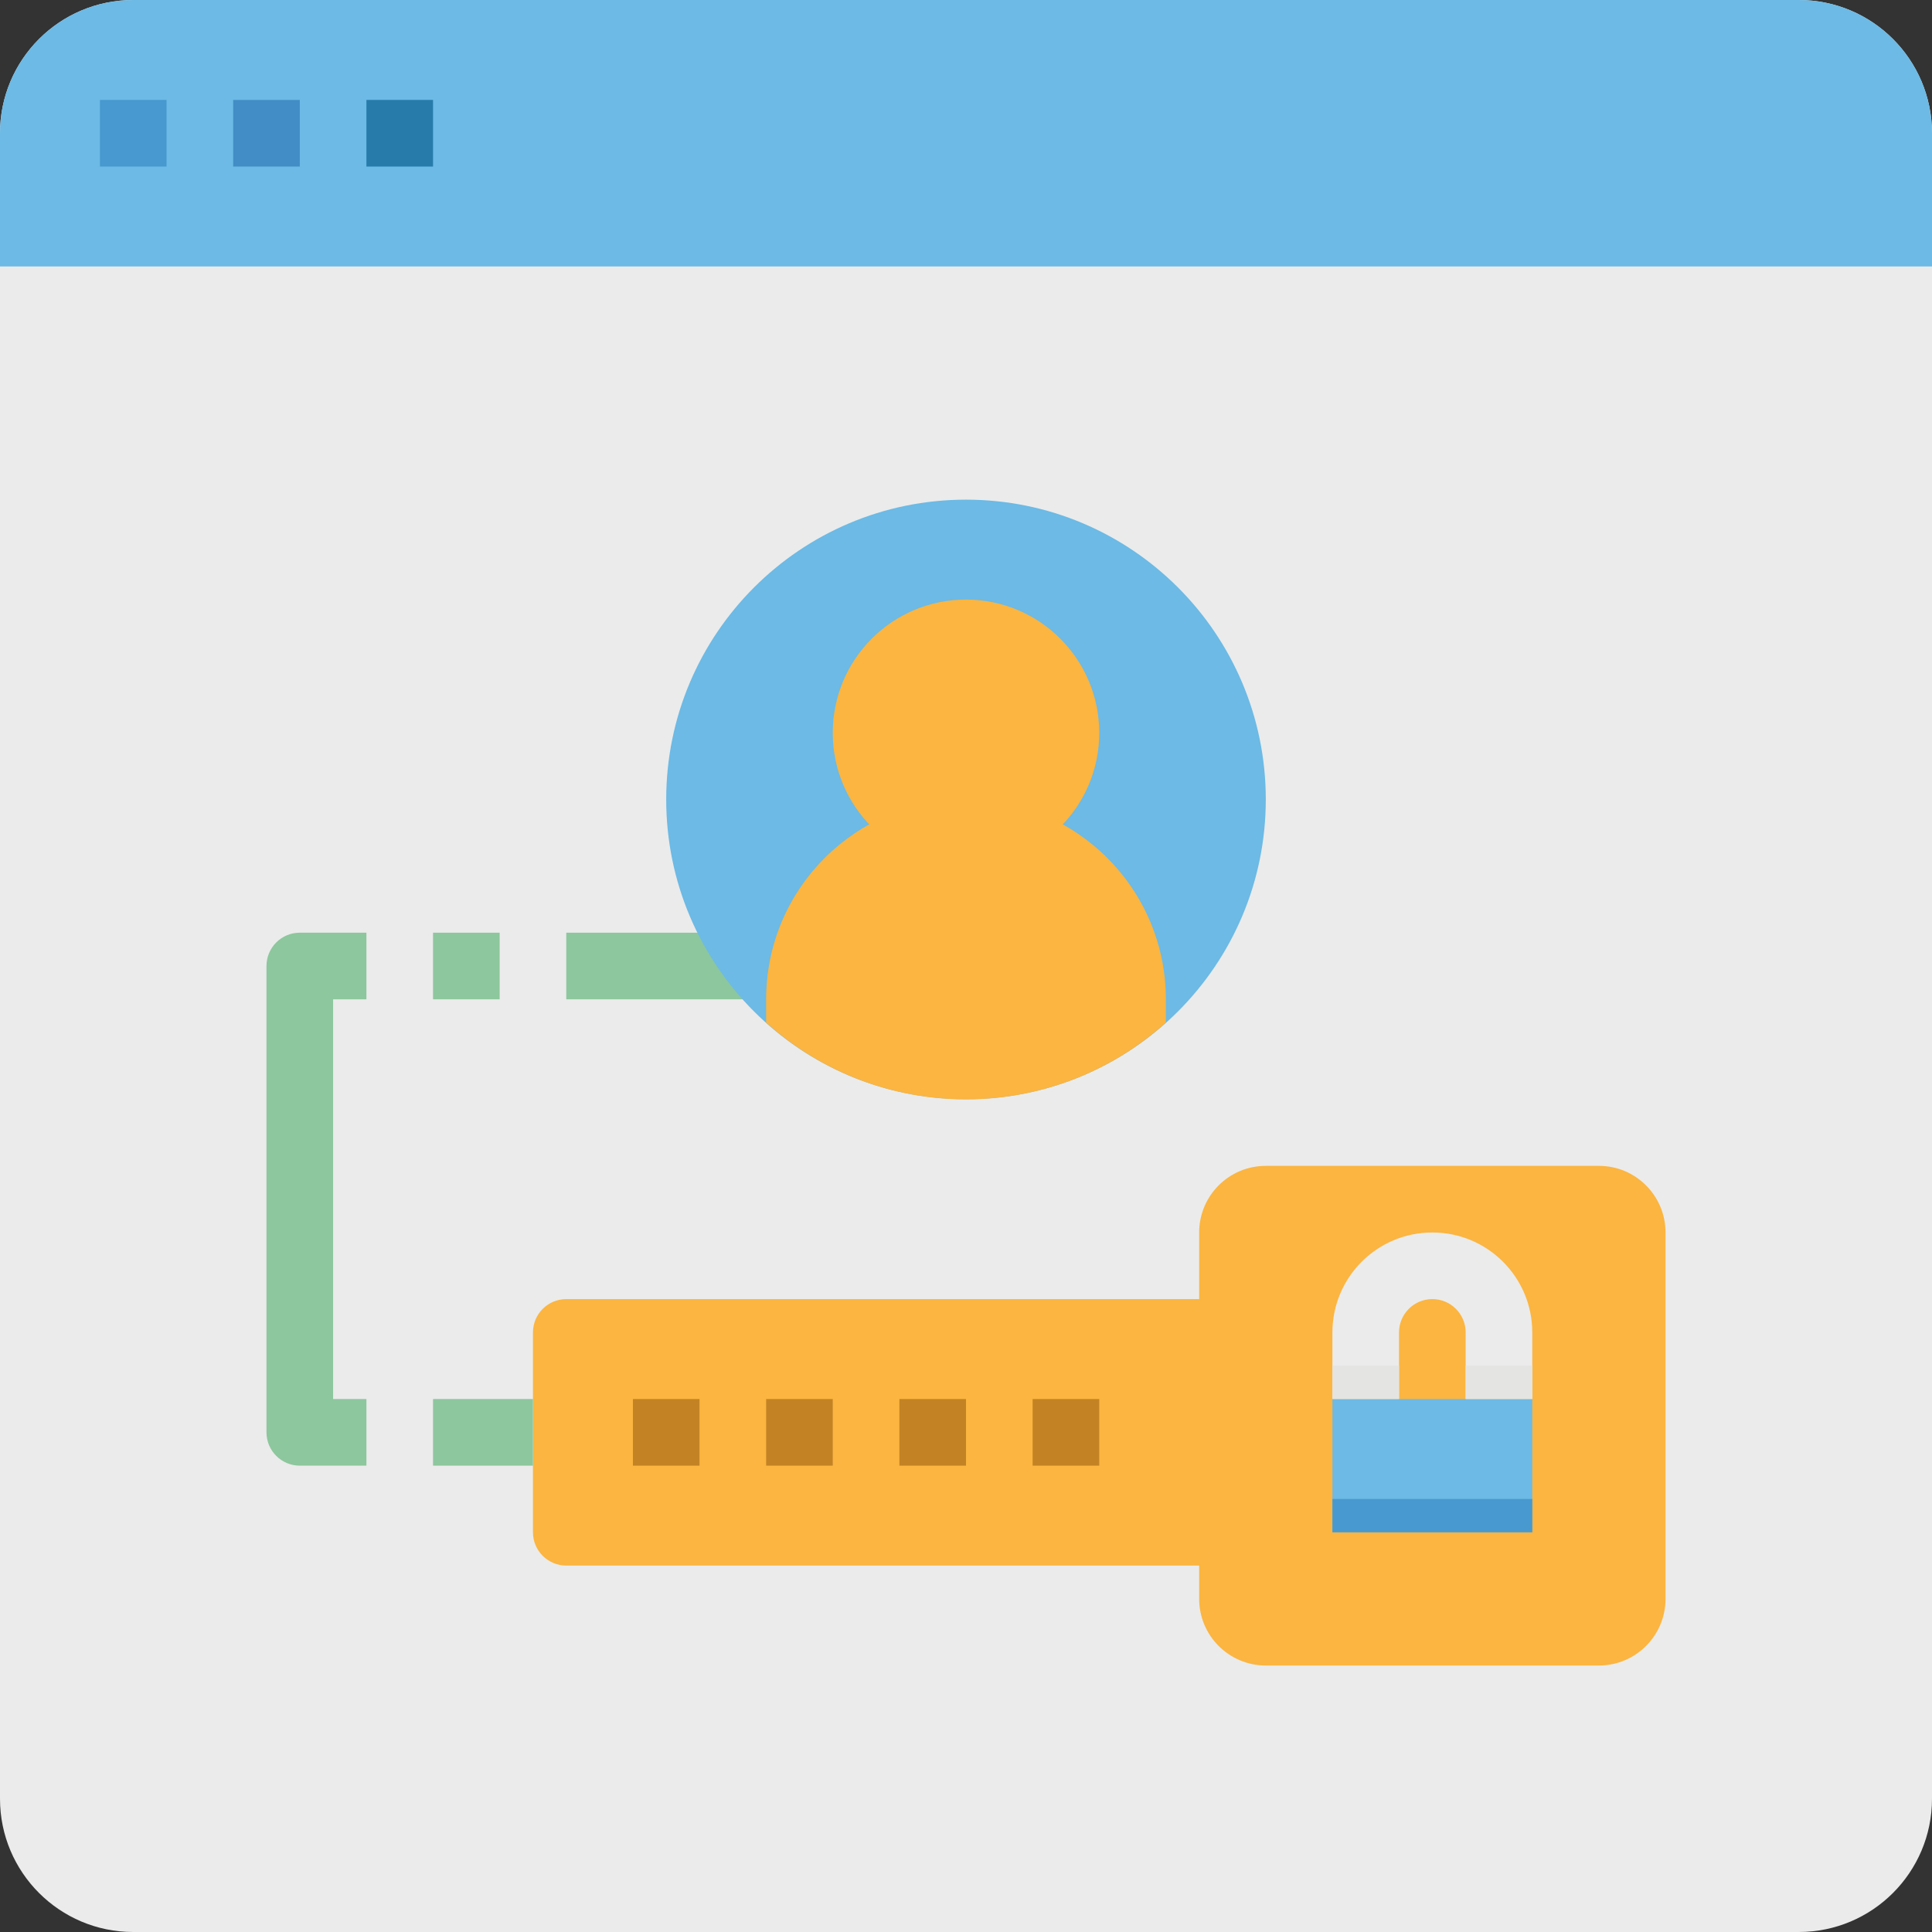 <svg height="464pt" viewBox="0 0 464 464" width="464pt" xmlns="http://www.w3.org/2000/svg"><rect x="0" y="0" width="464" height="464" fill="#333333" stroke="none"/><path d="m32 0h400c17.672 0 32 14.328 32 32v400c0 17.672-14.328 32-32 32h-400c-17.672 0-32-14.328-32-32v-400c0-17.672 14.328-32 32-32zm0 0" fill="#ebebeb"/><path d="m304 280h80c8.836 0 16 7.164 16 16v88c0 8.836-7.164 16-16 16h-80c-8.836 0-16-7.164-16-16v-88c0-8.836 7.164-16 16-16zm0 0" fill="#fbb540"/><path d="m136 224h48v16h-48zm0 0" fill="#8dc79d"/><path d="m32 0h400c17.672 0 32 14.328 32 32v32h-464v-32c0-17.672 14.328-32 32-32zm0 0" fill="#6cbae5"/><path d="m24 24h16v16h-16zm0 0" fill="#4799cf"/><path d="m56 24h16v16h-16zm0 0" fill="#428dc5"/><path d="m88 24h16v16h-16zm0 0" fill="#277baa"/><path d="m304 192c0 39.766-32.234 72-72 72s-72-32.234-72-72 32.234-72 72-72 72 32.234 72 72zm0 0" fill="#6cbae5"/><path d="m264 176c0 17.672-14.328 32-32 32s-32-14.328-32-32 14.328-32 32-32 32 14.328 32 32zm0 0" fill="#fbb540"/><path d="m280 240c0-26.508-21.492-48-48-48s-48 21.492-48 48v5.602c27.277 24.582 68.723 24.582 96 0zm0 0" fill="#fbb540"/><path d="m296 376h-160c-4.418 0-8-3.582-8-8v-48c0-4.418 3.582-8 8-8h160zm0 0" fill="#fbb540"/><g fill="#c38325"><path d="m152 336h16v16h-16zm0 0"/><path d="m184 336h16v16h-16zm0 0"/><path d="m216 336h16v16h-16zm0 0"/><path d="m248 336h16v16h-16zm0 0"/></g><path d="m368 336h-16v-16c0-4.418-3.582-8-8-8s-8 3.582-8 8v16h-16v-16c0-13.254 10.746-24 24-24s24 10.746 24 24zm0 0" fill="#ebebeb"/><path d="m320 336h48v32h-48zm0 0" fill="#6cbae5"/><path d="m320 360h48v8h-48zm0 0" fill="#4799cf"/><path d="m104 336h24v16h-24zm0 0" fill="#8dc79d"/><path d="m88 352h-16c-4.418 0-8-3.582-8-8v-112c0-4.418 3.582-8 8-8h16v16h-8v96h8zm0 0" fill="#8dc79d"/><path d="m104 224h16v16h-16zm0 0" fill="#8dc79d"/><path d="m320 328h16v8h-16zm0 0" fill="#e4e4e2"/><path d="m352 328h16v8h-16zm0 0" fill="#e4e4e2"/></svg>